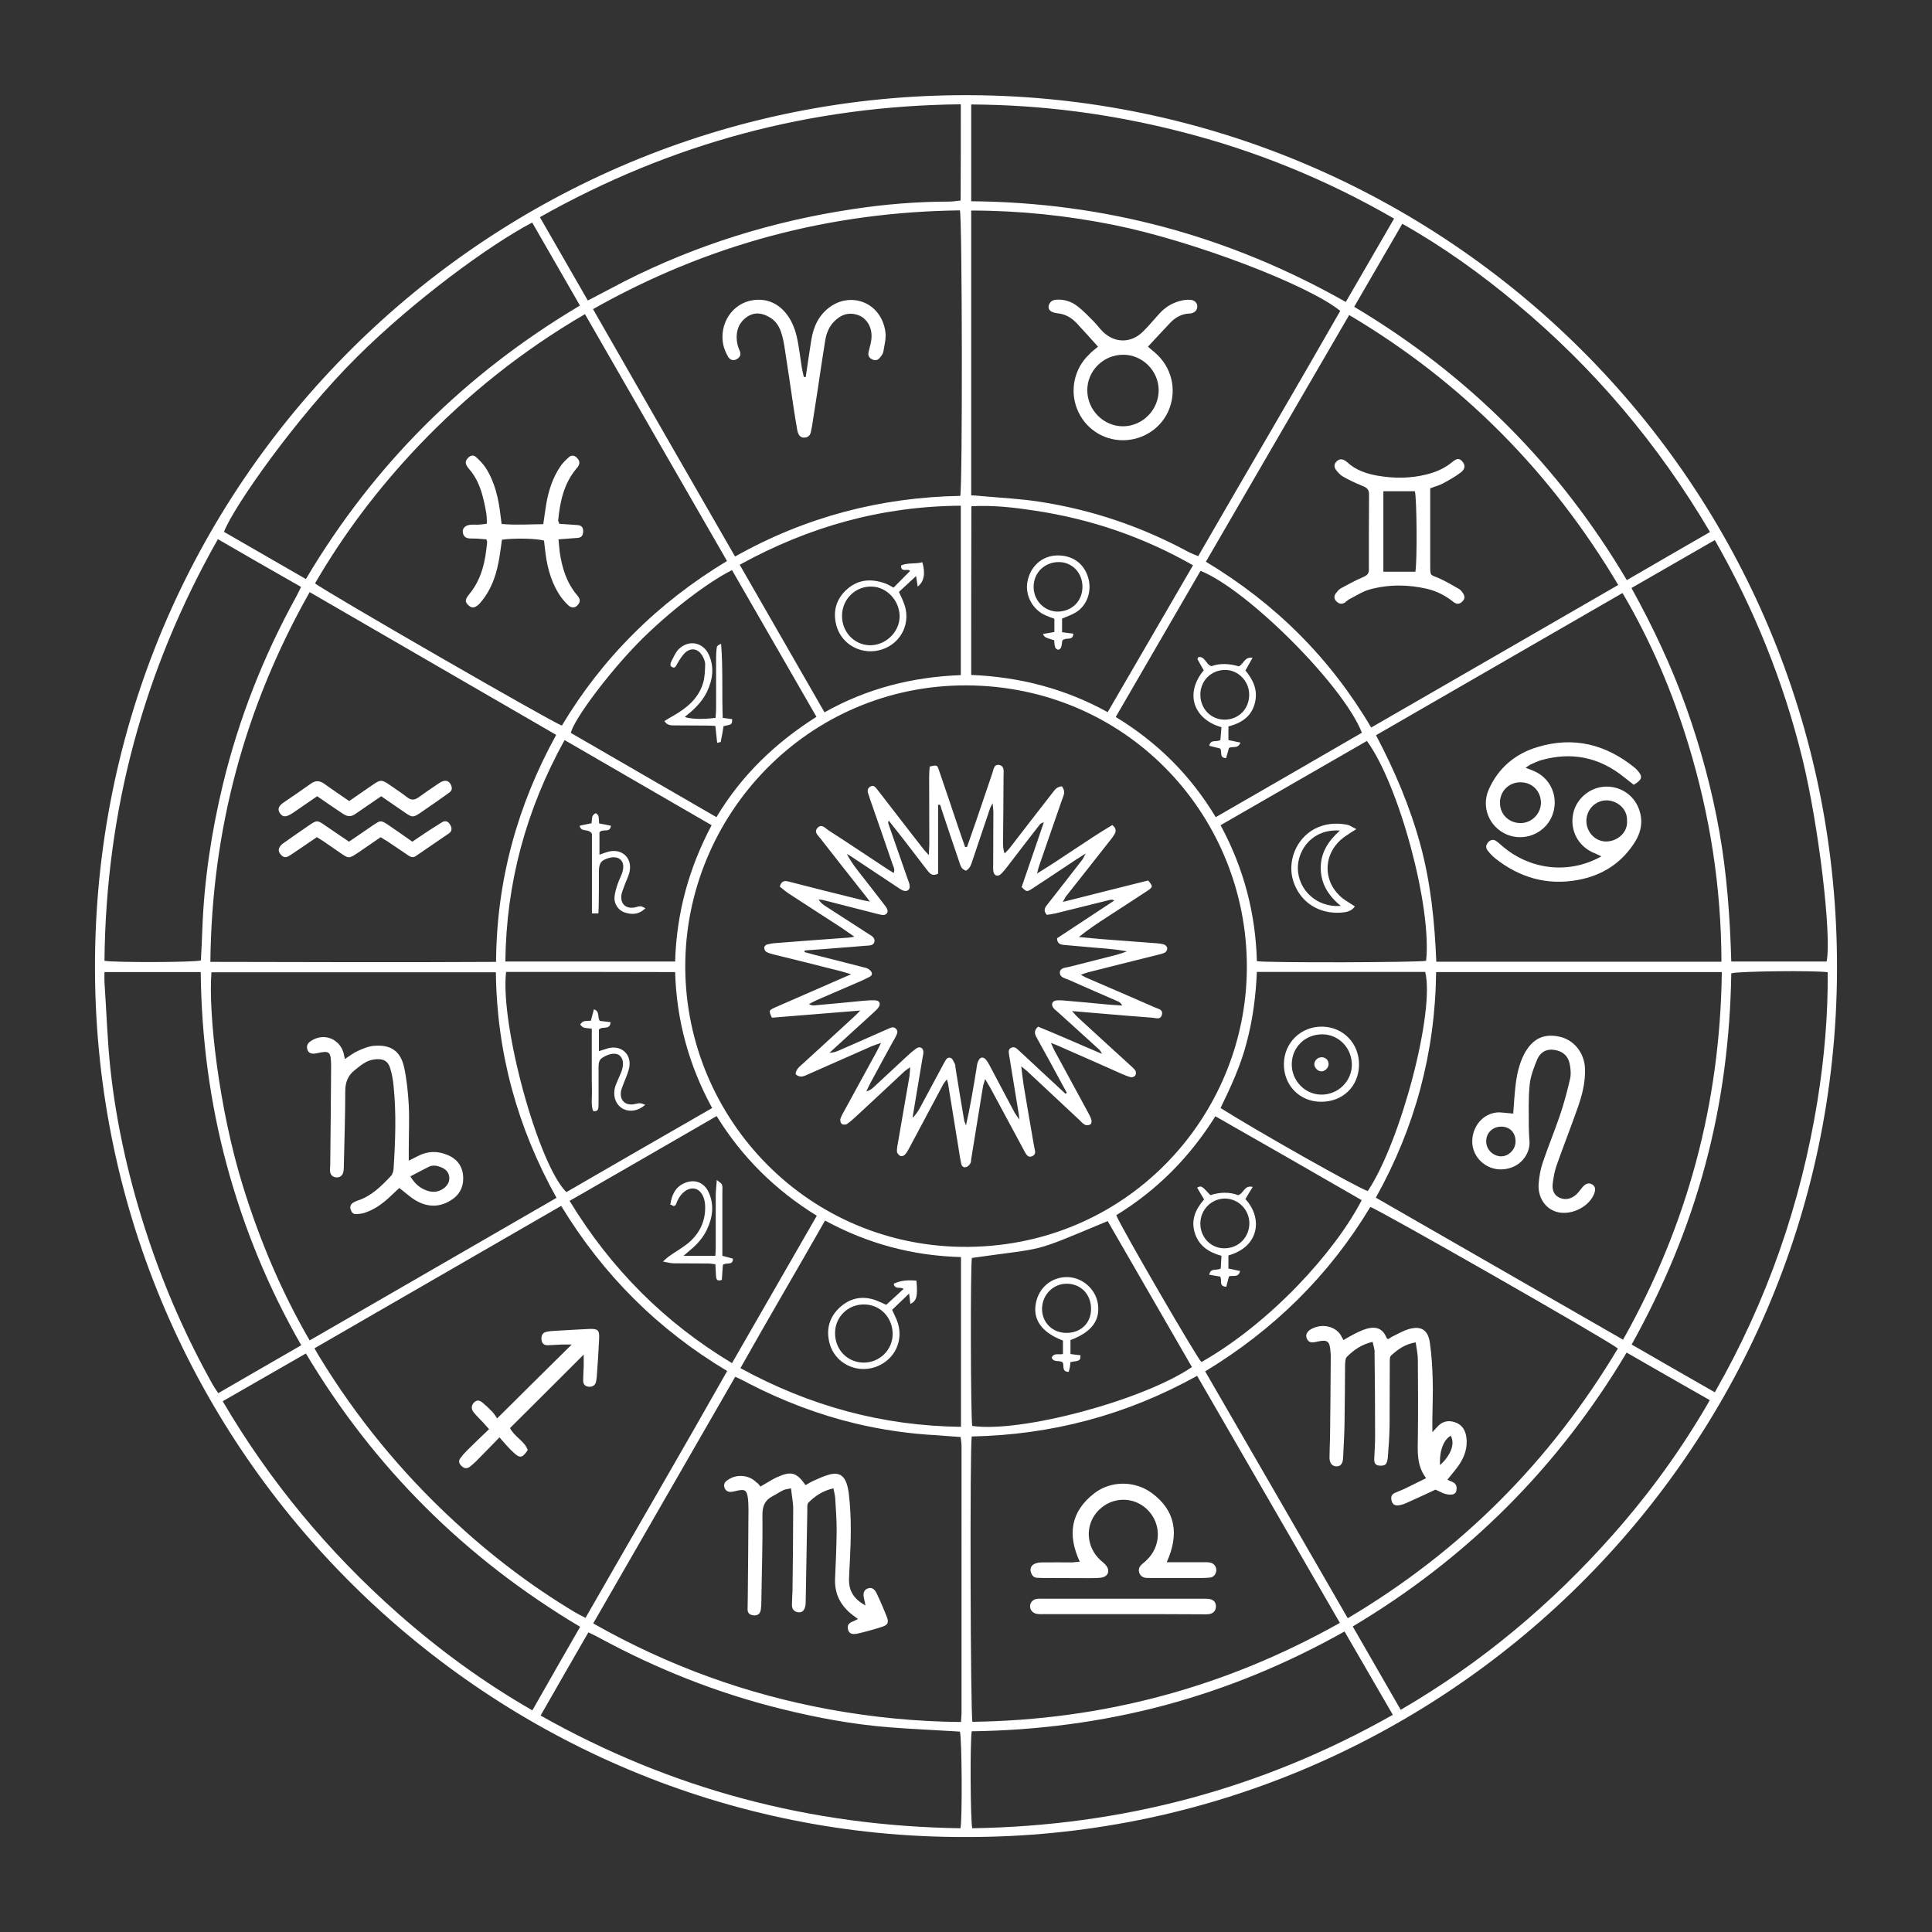 <?xml version="1.0" encoding="utf-8"?>
<!-- Generator: Adobe Illustrator 26.0.0, SVG Export Plug-In . SVG Version: 6.00 Build 0)  -->
<svg version="1.1" id="Capa_1" xmlns="http://www.w3.org/2000/svg" xmlns:xlink="http://www.w3.org/1999/xlink" x="0px" y="0px"
	 viewBox="0 0 1080 1080" style="enable-background:new 0 0 1080 1080;" xml:space="preserve">
<rect x="0" y="0" width="1080" height="1080" fill="#333333" stroke="none"/>
<style type="text/css">
	.st0{fill:#FFFFFF;}
</style>
<g>
	<g>
		<path class="st0" d="M539.8,1026.9c-264.7,0.8-485.6-214.2-486.7-484.4C51.9,269.7,273.6,52.1,541.8,53.2
			c265.5,1,486.3,216.3,485.1,489.6C1025.7,812.7,805.4,1027.6,539.8,1026.9z M697,540.7c0.2-83.2-64.6-154.9-152.5-157.5
			C455.2,380.6,385,452,383.1,536.8c-1.8,85,65.3,158.8,154.2,160.2C628.9,698.3,696.9,624.7,697,540.7z M313.7,674.1
			c-46.1,26.6-91.8,53-137.9,79.6c1.1,2,2,3.6,2.9,5c20.7,33.9,45.7,64.4,74.9,91.4c20.8,19.3,43.3,36.5,67.7,51.1
			c1.9,1.1,3.8,2.1,6,3.2c26.5-46.3,53.1-91.8,79.2-138C367.7,743.2,337.1,712.6,313.7,674.1z M410.9,311.1
			c39.5-22.2,81.4-33.1,125.9-33.9c1.3-6.4,1.1-154.7-0.2-159.6c-72.8,0.9-141,19-205.1,55.2C357.9,219,384.2,264.7,410.9,311.1z
			 M173.1,331c-36.5,64.6-54.7,133-55.5,206.7c53.5,0.1,106.3,0.3,159.7,0c0.3-45.5,11.9-87.4,33.6-126.9
			C264.8,384.1,219.2,357.7,173.1,331z M327,175.6c-35,20.4-65.9,45.1-93.4,74c-22.1,23.3-41.4,48.8-57.5,76.5
			c4.2,3.7,133.9,78.5,138,79.5c11.2-18.7,24.5-35.9,40.1-51.4c15.6-15.6,33-29,52.2-40.6C379.8,267.5,353.6,221.8,327,175.6z
			 M962.5,543.4c-53.5,0-106.3,0-159.7,0c-0.5,45-11.8,86.9-33.7,126.1c46.3,26.6,92,52.9,138.2,79.4
			C943.3,684.8,961.6,616.7,962.5,543.4z M411,769.6c-26.7,46.4-53,92.1-79.4,137.9c41.8,23.7,85.7,39.6,132.2,48.1
			c24.2,4.4,48.6,6.8,73.4,7c0.1-2,0.3-3.4,0.3-4.9c0-49.7,0-99.5,0-149.2c0-1.7-0.3-3.4-0.5-5.2c-4.8-0.3-9.2-0.7-13.5-1
			c-15.2-0.8-30.3-3-45.1-6.5c-20.9-5-40.7-12.6-59.8-22.4C416.2,772,413.7,770.9,411,769.6z M311.1,669.6
			c-21.9-39.3-33.4-81.2-33.9-126.1c-53.4,0-106.2,0-159,0c-1.8,22.7,4,75.8,17.7,119.9c9.3,29.9,21.3,58.5,37.2,85.9
			C219.3,722.6,265,696.2,311.1,669.6z M749,907.2c-26.8-46.3-53.2-92-79.8-138.1c-39.6,22-81.5,33-126,33.9
			c-1.1,6.9-0.7,156,0.4,159.5C616.4,961.5,684.6,943.4,749,907.2z M766.5,406.7c46.2-26.6,91.8-53,138.1-79.7
			c-37.5-63.1-87.2-113.4-150.4-150.9c-26.9,46.2-53.4,91.9-80.1,137.9C712.8,337.3,743.5,367.7,766.5,406.7z M542.9,276.9
			c2.2,0.1,3.9,0.2,5.6,0.4c11,1,22,1.5,32.8,3.2c29.2,4.5,56.8,13.9,82.8,27.9c1.8,1,3.7,1.6,5.7,2.5c26.5-46,53.3-91.4,79.4-137.1
			c-17.7-14.5-82.2-39.1-126.3-48c-26.3-5.3-52.9-8.1-80-8.1C542.9,171,542.9,223.6,542.9,276.9z M904.4,753.8
			c-7.1-5.5-134.4-78.1-138.4-79.1C743,713,712,743.4,673.7,766.6c26.7,46.2,53.1,91.8,79.7,138C816.8,867,866.7,816.8,904.4,753.8z
			 M962.3,537.6c-0.1-41.5-6.4-81.8-18.4-121.2c-9-29.6-21-57.9-36.9-84.9c-46.1,26.6-91.7,52.9-137.8,79.5
			c10.4,19.7,19,39.9,24.8,61.2c5.8,21.3,8,43.2,8.9,65.4C856.3,537.6,909.1,537.6,962.3,537.6z M958.6,778.3
			c29.3-51.3,48.1-105.5,57.4-163.1c3.8-23.8,5.9-47.7,5.7-71.7c-6.4-1.1-50.7-0.6-53.9,0.6c-0.6,36.3-5.1,72.1-14.6,107.3
			c-9.4,35.1-23.4,68.4-41.1,100.2C927.8,760.7,942.9,769.3,958.6,778.3z M537.1,58.3c-83.9,0.9-161.9,21.7-235.3,63.1
			c9.1,15.8,17.9,31.2,26.8,46.6c7.2-3.8,13.9-7.3,20.6-10.8c40.3-20.4,82.9-33.6,127.5-40.3c17.8-2.7,35.7-4.2,53.7-4.2
			c2.2,0,4.4-0.4,6.6-0.6C537.1,94.1,537.1,76.5,537.1,58.3z M171,323.7c38.2-64.4,89.3-114.9,153.2-152.9
			c-9-15.7-17.8-31-26.7-46.4c-24,12.6-66.2,43.6-97.9,75.1c-33.9,33.6-69.1,83.9-74.4,97.8C140.3,306,155.4,314.7,171,323.7z
			 M955.9,297.4c-28.9-49.1-64.8-91.5-108.1-127.6c-20-16.7-41-31.8-63.9-44.7c-9.2,15.8-18,31-26.9,46.4
			c64.1,38.2,114.7,89.1,152.4,152.8C925.1,315.2,940.2,306.4,955.9,297.4z M542.9,112.5c74.7,0.6,144.2,19.4,209.4,56.3
			c9.1-15.6,17.9-30.9,27-46.6c-38.1-22-78-38.2-120-48.8c-38.1-9.7-76.7-14.8-116.4-15C542.9,76.5,542.9,94.1,542.9,112.5z
			 M543.2,967.8c-1,6.6-0.7,50.6,0.3,54.2c83.5-1.3,161.8-21.9,235.1-63.4c-9.2-15.8-18-31.1-27-46.6
			c-32.2,18.1-65.6,31.9-100.7,41.3C615.6,962.7,579.6,967.3,543.2,967.8z M912,328.7c12.1,21.9,22.4,43.8,30.6,66.7
			c8.1,22.8,14.4,46,18.6,69.8c4.2,23.9,5.9,48,6.6,72.3c18.2,0,35.8,0,53.3,0c2.9-14.3-4.4-76.1-13.6-113.6
			c-10.5-42.8-26.8-83.3-48.9-122C943,310.9,927.7,319.7,912,328.7z M783,955.8c45.4-26.4,84.6-59.4,118.9-98.2
			c20.4-23.1,38.4-47.9,53.9-74.9c-15.8-9-31.1-17.7-46.5-26.6c-38.3,64.2-89.2,115-153.1,153.1C765.2,924.9,773.9,940,783,955.8z
			 M121.8,301.4c-41.7,73.6-62.6,152-63.4,235.7c5.6,1,50.2,0.9,53.9-0.2c0.3-5.7,0.6-11.6,0.8-17.4c1-27.4,5.1-54.4,11.5-81
			c8.9-36.8,22.7-71.8,41-105c0.9-1.6,1.7-3.4,2.7-5.4C152.6,319.2,137.5,310.5,121.8,301.4z M536.9,1022c1.1-5.2,0.8-50.3-0.3-54
			c-1.5-0.1-3.1-0.2-4.7-0.3c-11.5-0.7-23-1.2-34.4-2.1c-20.7-1.6-41-5.4-61.1-10.4c-35.5-8.8-69.2-22.2-101.3-39.6
			c-1.9-1.1-4-2-6.2-3.1c-9,15.6-17.8,30.9-26.7,46.5C375.2,1000.2,453.3,1020.8,536.9,1022z M324.3,909.4
			c-64-38.1-115.1-88.8-153.3-152.8c-15.8,9.1-31,17.8-46.5,26.7c26.4,45,59,84.1,97.6,118.3c23.3,20.6,48.3,38.9,75.5,54.5
			C306.6,940.3,315.3,925,324.3,909.4z M168.4,752c-18.4-32.1-32.1-65.5-41.6-100.6c-9.5-35.3-14.2-71.3-14.6-108
			c-18.3,0-35.8,0-53.8,0c0,2.1-0.1,3.8,0,5.6c1.1,16.1,1.6,32.3,3.3,48.4c3.5,32.4,10.9,64.1,21.2,95c9.4,28.3,21.4,55.5,36,81.6
			c0.9,1.6,2,3.1,3.1,4.8C137.6,769.8,152.7,761,168.4,752z M315.6,413.7c-21.6,39.1-32.6,79.9-33.1,123.8c31.9,0,63.2,0,94.9,0
			c0.8-27.1,7.7-52.3,20.4-76.2C370.2,445.3,343.1,429.6,315.6,413.7z M282.9,543.3c-3.4,29.7,18,107.7,33.7,123.1
			c27-15.6,54.1-31.3,81.5-47c-13.1-24-19.9-49.2-20.7-76C345.5,543.3,314.3,543.3,282.9,543.3z M409.2,318.7
			c-14.2,7.1-35.7,23.8-51.5,39.7c-16.6,16.7-36.7,43.3-38.6,51.3c26.9,15.6,53.9,31.2,81.4,47.1c14.1-23.6,33.2-41.7,55.9-56.1
			C440.5,373,424.9,345.9,409.2,318.7z M318.4,671.3c23.1,37.9,52.9,67.9,90.8,90.7c15.9-27.6,31.5-54.8,47.4-82.4
			c-23.1-14.2-41.8-32.7-56-55.7C373.1,639.8,346.1,655.4,318.4,671.3z M702.6,537.3c6.4,1,91.4,0.7,94.6-0.2
			c3.3-30-15.1-98.4-33.1-122.9c-27.1,15.6-54.2,31.2-81.8,47.1C695.2,485.1,701.9,510.5,702.6,537.3z M542.9,377.3
			c27.1,1.1,52.6,7.7,76.3,20.8c16.1-27.7,31.8-54.8,47.7-82.1c-27.9-15.9-57.1-25.8-88.1-30.5c-11.8-1.8-23.6-3.2-35.8-2.5
			C542.9,314.5,542.9,345.5,542.9,377.3z M666.3,764.2c-15.8-27.4-31.5-54.5-47.1-81.6c-44.4,18.5-32.7,14.4-75.9,20.6
			c-0.9,4.4-0.7,90.7,0.2,93.9C570.5,801.1,638.8,782.9,666.3,764.2z M624,679.3c2.1,5.8,45,79.7,47.6,82.1
			c38.4-21.8,74.5-61.3,89.6-90.5c-27.2-15.7-54.4-31.3-81.8-46.9C665,647,646.8,665.3,624,679.3z M679.6,456.8
			c27.8-16,54.8-31.6,81.7-47.2c-10.2-26.3-63.9-80-90.2-90.5c-15.7,27.1-31.4,54.1-47.4,81.7C647.1,415,665.6,433.5,679.6,456.8z
			 M537.2,702.7c-27.3-0.7-52.4-7.6-76-20.4c-15.8,27.8-31.8,54.9-47.3,82.5c38.8,21.2,79.4,32.3,123.3,32.8
			C537.2,765.9,537.2,734.7,537.2,702.7z M537.1,377.4c0-31.9,0-63,0-94.7c-44.3,0.3-84.9,11.7-123.6,33
			c15.9,27.7,31.6,55,47.4,82.5C484.9,384.7,510.3,378.4,537.1,377.4z M702.6,543.3c-0.6,13.7-2.3,26.7-5.7,39.4
			c-3.3,12.9-8.9,24.9-14.6,36.7c21.1,13.3,77.6,45.2,82.3,46.4c18.5-27.7,37.6-100.5,32.1-122.5
			C765.7,543.3,734.5,543.3,702.6,543.3z"/>
		<path class="st0" d="M594.1,504.2c16.5-4.2,32.1-8.1,47.7-12c2.8,3.2,2.8,3.7-0.6,5.9c-7.4,4.9-14.9,9.7-22.4,14.6
			c-5.3,3.4-10.5,6.9-15.7,11.1c4.4,0.4,8.8,0.8,13.1,1.2c10.2,0.8,20.3,1.5,30.5,2.3c1.4,0.1,2.9,0.3,4.3,0.8
			c0.7,0.3,1.5,1.3,1.5,2.1c0,0.8-0.6,1.9-1.3,2.3c-1.4,0.7-3.1,1-4.6,1.4c-12.9,3.2-25.7,6.4-38.6,9.7c-1.1,0.3-2.1,0.7-3.8,1.3
			c1.4,0.7,2.2,1.3,3.2,1.7c12.8,5.5,25.5,11,38.3,16.6c1.8,0.8,4.6,1.1,3.8,4.1c-0.8,3-3.5,1.7-5.4,1.6c-9.9-0.7-19.7-1.6-29.5-2.4
			c-4.8-0.4-9.6-0.8-15.3-1.3c1.3,1.5,2.1,2.4,3,3.3c9.8,9,19.6,18,29.4,26.9c1.1,1,2.2,1.9,3,3.1c0.4,0.6,0.4,2,0,2.6
			c-0.4,0.7-1.7,1.3-2.4,1.1c-1.7-0.4-3.4-1.1-5-1.8c-11.7-5.2-23.4-10.4-35.1-15.5c-1.3-0.6-2.6-1.1-4.7-1.9c0.8,1.8,1.3,3,1.8,4
			c6.3,11.7,12.7,23.3,19,35c0.7,1.3,1.4,2.6,1.8,4c0.2,0.8,0,2.2-0.5,2.5c-0.8,0.5-2.2,0.7-3,0.3c-1.3-0.6-2.3-1.8-3.3-2.8
			c-9.7-9.1-19.4-18.1-29.1-27.2c-0.8-0.7-1.7-1.4-3.3-2.7c0.5,4.1,0.8,7.2,1.3,10.4c1.9,11.5,3.9,23,5.9,34.5
			c0.1,0.6,0.3,1.3,0.4,1.9c0.4,1.6,0,2.9-1.7,3.5c-1.8,0.7-2.7-0.5-3.5-1.7c-0.5-0.8-0.9-1.7-1.4-2.6
			c-6.1-11.3-12.1-22.5-18.2-33.8c-0.8-1.4-1.6-2.8-3-5.1c-0.5,1.9-1,3-1.2,4.1c-2.2,13.6-4.4,27.2-6.6,40.7c-0.1,0.8,0,1.7-0.5,2.4
			c-0.5,0.8-1.4,1.8-2.3,2c-1.5,0.5-2.5-0.5-2.8-2c-0.6-2.7-1-5.4-1.4-8.1c-2-12.1-3.9-24.3-5.9-36.4c-0.1-0.6-0.3-1.2-0.7-2.5
			c-0.9,1.2-1.5,1.8-1.9,2.5c-6.4,12-12.8,24-19.2,36c-0.7,1.3-1.4,2.6-2.4,3.6c-0.5,0.6-1.9,1-2.5,0.7c-0.8-0.4-1.8-1.5-1.9-2.4
			c-0.1-1.9,0.4-3.9,0.7-5.8c2.1-12.1,4.2-24.2,6.3-36.4c0.2-1.4,0.2-2.9,0.4-5c-1.4,1-2.3,1.5-3.1,2.2
			c-8.8,8.2-17.5,16.4-26.3,24.5c-1.9,1.8-3.8,3.5-5.9,5c-0.7,0.5-2.3,0.5-2.9,0c-0.7-0.5-1.1-2.1-0.8-2.9c0.7-2,1.8-3.8,2.8-5.6
			c5.8-10.7,11.7-21.3,17.5-32c0.7-1.3,1.3-2.6,2.4-4.8c-2.2,0.8-3.7,1.2-5.1,1.8c-11.7,5.2-23.4,10.3-35.1,15.5
			c-1.3,0.6-2.7,1.3-4.1,1.5c-1.1,0.1-2.5-0.4-3.3-1.2c-0.4-0.3,0.2-2.1,0.8-2.9c0.8-1.2,2-2.1,3.1-3.1c9.7-8.9,19.4-17.7,29-26.6
			c0.8-0.7,1.5-1.5,3.1-3.1c-17.2,1.4-33.4,2.7-49.4,4c-1.8-4-1.8-4.1,1.7-5.7c10.5-4.6,21-9.2,31.6-13.8c3.4-1.5,6.7-2.9,11-4.8
			c-3.2-0.9-5.5-1.7-7.8-2.2c-11.8-3-23.5-5.9-35.3-8.8c-1.6-0.4-3.2-0.8-4.5-1.6c-0.6-0.4-1-1.6-1-2.4c0-0.5,0.9-1.4,1.5-1.6
			c1.5-0.4,3.2-0.7,4.8-0.8c13.7-1.1,27.4-2.1,41.2-3.1c0.6,0,1.2-0.2,2.9-0.5c-3-2.1-5.2-3.6-7.4-5.1c-9.8-6.4-19.6-12.7-29.3-19
			c-1.8-1.2-3.5-2.7-5-3.9c1-3.2,2.5-3.4,5-2.8c13.5,3.5,27,6.9,40.5,10.2c1.2,0.3,2.4,0.5,4.9,1c-2.5-3.2-4.2-5.5-6-7.7
			c-7.2-9.2-14.5-18.3-21.6-27.5c-1.3-1.7-3.8-3.6-1.8-5.9c2.3-2.7,4.5,0.1,6.3,1.3c11.2,7.2,22.2,14.6,33.3,21.9
			c0.9,0.6,1.9,1.2,3.1,1.9c0.9-2.3-0.4-3.9-0.9-5.6c-4.1-12-8.2-23.9-12.4-35.8c-0.3-0.9-0.5-1.9-0.9-2.8c-0.7-1.8-0.4-3.3,1.3-4.2
			c1.7-0.9,2.7,0.5,3.6,1.6c3.9,5,7.7,10,11.6,15c4.9,6.3,9.7,12.6,14.6,18.8c0.6,0.7,1.3,1.4,2.7,3c0.1-2.7,0.3-4.4,0.3-6
			c0-12.6-0.1-25.3-0.1-37.9c0-1.9,0.2-3.8,0.3-5.6c4-0.9,4.2-1,5.2,2.1c3.8,11,7.5,22.1,11.2,33.1c1.1,3.3,2.3,6.5,3.4,9.8
			c0.4,0,0.7,0,1.1-0.1c1.7-5,3.5-9.9,5.2-14.9c3-8.7,5.9-17.5,8.9-26.2c0.7-1.9,0.8-5.2,3.8-4.7c3.2,0.6,2.5,3.8,2.5,6.1
			c0,12.3-0.2,24.6-0.3,36.9c0,2.1,0,4.1,0.9,6.5c0.8-0.9,1.7-1.7,2.5-2.6c8.1-10.5,16.2-21,24.4-31.5c0.7-0.9,1.4-1.9,2.3-2.5
			c0.8-0.5,2.5-1.2,2.9-0.8c0.7,0.8,1.2,2.2,1.2,3.3c-0.1,1.6-0.9,3.1-1.4,4.6c-4.1,11.9-8.3,23.8-12.4,35.8
			c-0.5,1.3-0.8,2.7-1.4,4.9c14.8-9,28.1-18.8,42.1-27.1c2.5,2,2.1,3.8,1,5.5c-0.9,1.5-2.1,2.9-3.2,4.3
			c-7.9,10.1-15.8,20.1-23.8,30.2C595.3,502,595,502.7,594.1,504.2z M525.4,449.8c-0.3,0-0.6,0.1-1,0.1c0,13,0,25.9,0,38.5
			c-3.2,1.6-4.5,0-5.9-1.7c-4.6-6-9.3-12.1-13.9-18.1c-2.6-3.3-5.2-6.6-7.8-9.9c-0.4,0.8-0.3,1.4-0.1,2c3.6,10.2,7.1,20.5,10.7,30.7
			c0.4,1.2,1,2.4,1.1,3.7c0.3,2.3-1.5,3.6-3.7,2.7c-1-0.4-2-1.1-2.9-1.7c-8.6-5.7-17.3-11.5-25.9-17.2c-0.8-0.6-1.8-1-2.6-1.5
			c1.8,3.5,4,6.5,6.3,9.5c4.8,6.1,9.6,12.3,14.3,18.4c0.7,0.9,1.4,1.8,1.9,2.8c0.8,1.7-0.2,3.3-2.1,3.4c-0.9,0-1.9-0.3-2.9-0.5
			c-10-2.6-20-5.1-30.1-7.7c-1-0.3-2.1-0.4-3.2-0.5c1,1.7,2.4,2.8,3.8,3.7c7.9,5.1,15.8,10.2,23.7,15.3c1.7,1.1,4.2,2.2,3.7,4.6
			c-0.5,2.5-3.4,2.1-5.3,2.3c-5,0.5-10,0.8-15,1.2c-6.2,0.5-12.4,1-18.6,1.4c-0.1,0.3-0.1,0.6-0.2,0.9c1.9,0.5,3.9,1.1,5.8,1.6
			c9.6,2.4,19.1,4.8,28.7,7.3c1.2,0.3,2.7,1.5,3.1,2.6c0.6,1.8-1.2,2.3-2.5,3c-1,0.5-2,1-3.1,1.5c-8.3,3.6-16.6,7.2-25,10.8
			c-1.5,0.7-3,1.5-4.5,2.3c1.3,0.7,2.2,0.8,3.2,0.7c9.2-0.8,18.4-1.7,27.6-2.6c2.1-0.2,4.2-0.3,6.3-0.2c2.3,0.1,3.1,1.7,2,3.6
			c-0.6,1-1.4,1.8-2.2,2.5c-3.1,2.9-6.2,5.7-9.3,8.5c-5.4,4.9-10.7,9.8-16.1,14.7c1.9,0,3.5-0.5,5.1-1.2c9.2-4,18.4-8.1,27.5-12.1
			c1.4-0.6,3-1.6,4.5-0.2c1.7,1.7,0.4,3.3-0.3,4.9c-0.3,0.7-0.8,1.4-1.2,2.1c-4.4,8-8.7,15.9-13,23.9c-0.7,1.4-1.4,2.8-2,4.2
			c1.6-0.4,2.8-1.2,3.8-2.1c6.1-5.6,12.1-11.3,18.2-16.9c1.9-1.8,3.8-3.5,5.9-5c2-1.4,3.9-0.4,4,2c0,1.1-0.3,2.2-0.5,3.3
			c-1.9,11.2-3.7,22.3-5.6,33.5c1.7-1.6,2.9-3.4,4-5.3c4.6-8.5,9.2-17.1,13.8-25.7c0.8-1.4,1.7-3.3,3.6-2.5c1.1,0.4,1.6,2.2,2.3,3.4
			c0.3,0.5,0.2,1.3,0.3,1.9c1.6,9.9,3.2,19.8,4.9,29.7c0.2,0.9,0.7,1.8,1,2.7c2.4-10.5,4.1-20.9,5.8-31.3c0.2-1.4,0.3-2.9,0.9-4.3
			c1.1-2.9,3.1-3.1,4.9-0.6c0.9,1.3,1.7,2.8,2.4,4.2c4.4,8.3,8.8,16.6,13.2,24.9c0.6,1,1.3,1.9,2.7,3.9c-0.2-1.8-0.3-2.5-0.4-3.1
			c-1.8-11-3.6-22-5.4-33.1c-0.2-1.4-0.6-3,1-3.9c1.8-1,3.1,0.1,4.3,1.3c3.7,3.4,7.4,6.8,11,10.2c5.1,4.7,10.1,9.4,15.2,14.1
			c0.3-0.2,0.5-0.4,0.8-0.5c-0.9-1.6-1.8-3.3-2.7-4.9c-4.7-8.7-9.4-17.4-14.2-26c-1.1-2-1.7-3.8,0.8-6.1
			c11.8,4.8,23.6,10.1,35.7,15.2c-0.5-1.2-1.1-2-1.9-2.7c-7.5-6.9-15.1-13.7-22.7-20.6c-0.8-0.8-1.8-1.4-2.5-2.3
			c-1.6-2.2-0.7-4.1,2-4.3c1.3-0.1,2.6,0,3.9,0.1c8.4,0.7,16.8,1.5,25.1,2.3c2.5,0.2,5,0.3,7.4,0.5c-0.6-1.3-1.3-1.8-2.1-2.2
			c-9.2-4-18.4-8-27.6-12.1c-2.1-0.9-5.4-1.4-5.1-4.4c0.3-2.6,3.4-2.4,5.5-3c8.8-2.3,17.6-4.4,26.3-6.7c1.9-0.5,3.8-1.2,5.7-1.9
			c-6.3-1.2-12.4-1.6-18.5-2.1c-5.6-0.5-11.3-1-16.9-1.5c-1.8-0.2-3.6-0.6-3.7-3.7c10.5-6.9,21.2-14,32-21.1c-1-0.6-1.6-0.5-2.3-0.4
			c-10.2,2.5-20.4,5.1-30.6,7.6c-1.7,0.4-3.4,0.6-4.8,0.8c-2.5-2.8-0.6-4.6,0.7-6.3c6.4-8.2,12.8-16.3,19.1-24.5
			c0.6-0.8,0.9-1.7,1.9-3.5c-2.5,1.6-4,2.6-5.5,3.5c-8.1,5.4-16.2,10.8-24.3,16.1c-3.1,2-3.2,1.9-6-0.8c4.1-12,8.3-24.1,12.4-36.2
			c-1.3,0.3-1.9,0.8-2.4,1.4c-6,7.7-11.9,15.4-17.8,23.1c-1.2,1.5-2.4,3.1-3.8,4.4c-1.8,1.7-3.8,0.9-4.2-1.5
			c-0.2-1.3-0.1-2.6-0.1-3.9c0-9.7,0.1-19.4,0.1-29.2c0-1.3-0.2-2.6-0.4-5c-0.8,1.6-1.2,2.1-1.4,2.7c-3.3,9.8-6.6,19.6-9.9,29.4
			c-0.7,2.1-1.3,4.4-3.6,5.6c-2.9-0.8-3.2-3.4-4-5.6c-3.4-9.8-6.6-19.6-9.9-29.4C526.1,451.1,525.7,450.4,525.4,449.8z"/>
		<path class="st0" d="M279.2,803.5c-5,5.1-9,9.3-13.1,13.4c-1.1,1.1-2.4,2.2-3.7,3.2c-1.6,1.1-3.1,0.7-4.4-0.6
			c-1.3-1.2-1.9-2.7-0.7-4.3c1-1.4,2.2-2.8,3.5-4.1c4-4,8.1-7.9,12.6-12.2c-1.4-1.5-2.4-2.7-3.4-3.8c-1.8-1.9-3.7-3.7-5.3-5.7
			c-1.5-1.9-1.2-4.1,0.5-5.6c1.8-1.6,3.4-0.7,4.8,0.5c1.9,1.6,3.6,3.2,5.3,5c1.1,1.2,1.9,2.6,2.6,3.6c14.3-14.2,27.8-27.6,41.7-41.3
			c-1.9,0-3.7,0-5.5,0c-2.6,0.1-5.2,0.3-7.8,0.4c-2.1,0.1-3.4-1-3.6-3.1c-0.2-2.1,0.4-3.9,2.8-4.4c0.8-0.2,1.6-0.3,2.4-0.4
			c7.1-0.4,14.2-0.9,21.3-1.2c5.1-0.2,6,0.6,5.7,5.8c-0.3,7-0.8,13.9-1.3,20.8c-0.1,1-0.2,1.9-0.4,2.9c-0.5,2-1.9,2.9-3.9,2.8
			c-2.2-0.1-3.3-1.4-3.3-3.4c0-2.7,0.2-5.5,0.3-8.2c0-1.7,0-3.5,0-6.4c-14.2,14.2-27.6,27.6-41.2,41.1c2.5,5,8.2,7.2,9.9,12.3
			c-2.9,4.4-4.3,4.8-7.9,1.4C284.3,809.5,282.1,806.7,279.2,803.5z"/>
		<path class="st0" d="M450.4,210.8c1-6.9,2-13.7,3.1-20.6c1.2-7.6,4.2-14.2,10.7-18.8c11.9-8.3,28.2-2.3,30.7,13.8
			c0.6,3.7-0.5,7.6-1.1,11.4c-0.2,1.2-1.1,2.3-1.9,3.3c-1.3,1.7-3,1.8-4.7,0.8c-1.6-0.9-2.1-2.3-1.6-4.2c0.7-2.8,1.6-5.7,1.6-8.5
			c0.1-5.6-3-10.3-7.6-11.9c-5.4-1.8-9.8-0.1-13.6,3.9c-2.9,3.1-4.2,6.9-4.8,10.9c-1.4,8.9-2.8,17.9-4.1,26.9
			c-1.1,6.9-2.1,13.8-3.2,20.6c-0.1,0.8-0.4,1.6-0.5,2.4c-0.3,2.2-1.3,3.7-3.6,3.8c-2.1,0.2-3.5-1.1-4.1-4
			c-0.8-4.3-1.4-8.6-2.1-12.9c-1.7-11.5-3.4-23.1-5.2-34.6c-0.4-2.5-1-5.1-1.8-7.5c-1.1-3.3-3-6.2-6-8c-4.1-2.6-8.6-3.4-12.8-0.6
			c-4.7,3.1-6.5,7.9-5.9,13.5c0.2,1.9,0.8,3.8,1.6,5.6c1,2.3,0,3.8-1.9,4.8c-1.9,1-3.7,0.1-4.6-1.5c-1.2-2.1-2.2-4.4-2.7-6.7
			c-2.4-11.8,5.1-23.2,16.6-24.9c8.3-1.2,15,2.2,19.7,9c2.2,3.2,3.8,7.2,4.7,11c1.4,6,2,12.1,3,18.2c0.3,1.6,0.7,3.1,1,4.6
			C449.7,210.8,450,210.8,450.4,210.8z"/>
		<path class="st0" d="M212.8,468c-4.5,3.1-8.7,6-13,8.9c-4.7,3.1-4.9,3.1-9.4,0c-3.4-2.3-6.7-4.6-10-6.9c-1-0.7-2.2-1.3-3.3-2
			c-5,3.4-9.8,6.7-14.6,9.9c-1.7,1.1-3.3,2.1-5.2,0.2c-1.8-1.8-2-3.6-0.3-5.5c0.6-0.7,1.4-1.3,2.2-1.8c4.5-3.2,9-6.3,13.5-9.4
			c4.4-3,4.7-3,9,0c4.4,3,8.8,6,13.4,9.1c4.5-3.1,8.9-6.1,13.3-9.1c4.4-3,4.5-3,9,0c4.3,2.9,8.5,5.9,13.1,9.1c3-2,6-4.1,9.1-6.1
			c2.4-1.6,4.9-3.1,7.4-4.7c1.9-1.2,3.4-0.6,4.5,1.1c1.1,1.8,1.5,3.7-0.6,5.1c-6.1,4.2-12.3,8.4-18.4,12.6c-1.7,1.2-3.1,0.5-4.4-0.4
			c-3.9-2.6-7.8-5.3-11.7-7.9C215.3,469.6,214.1,468.8,212.8,468z"/>
		<path class="st0" d="M177.3,445.1c-4.1,2.8-7.8,5.4-11.5,7.9c-1.3,0.9-2.7,1.9-4.1,2.6c-2.5,1.3-4.1,0.8-5.4-1.3
			c-1.3-2.2-0.2-3.7,1.3-5c0.2-0.2,0.5-0.4,0.8-0.6c5.1-3.5,10.2-6.9,15.2-10.5c2.8-2.1,5.2-1.9,7.9,0.1c4.4,3.2,9,6.2,13.7,9.5
			c4.4-3,8.6-6,12.9-8.9c4.6-3.2,5.3-3.2,9.9,0c3.2,2.2,6.4,4.3,9.5,6.7c2.3,1.8,4.1,1.8,6.5,0.1c3.4-2.5,6.9-4.8,10.4-7.2
			c0.9-0.6,1.9-1.3,2.9-1.7c1.9-0.7,3.6-0.3,4.6,1.6c0.9,1.7,1.1,3.4-0.8,4.7c-2,1.4-3.9,2.8-5.9,4.2c-3.5,2.4-6.9,4.8-10.4,7.2
			c-3.7,2.5-4.4,2.5-8.2-0.1c-4.4-3-8.8-6.1-13.5-9.3c-2.7,1.8-5.3,3.6-7.9,5.4c-2.1,1.5-4.3,2.9-6.4,4.4c-2.4,1.8-4.6,1.7-7.1,0
			C186.9,451.7,182.2,448.5,177.3,445.1z"/>
		<path class="st0" d="M312.6,292.8c3.3,0.2,6.6,0.5,10,0.7c2.4,0.1,3.5,1.3,3.4,3.7c-0.1,2.1-0.9,3.3-3.1,3.5
			c-3.4,0.2-6.7,0.5-10.7,0.8c0.3,2.6,0.4,4.9,0.7,7.2c1.3,8.8,3.8,17,9.7,24c1.1,1.3,2.2,2.9,0.9,4.8c-1.5,2.3-3.7,2.8-5.8,0.9
			c-2.2-2.1-4.2-4.5-5.7-7.1c-4.6-7.6-6.5-16.2-7.4-24.9c-0.2-1.4-0.3-2.9-0.5-4.2c-3.8-1.2-16.8-1.5-23.5-0.5
			c-0.5,3.4-0.9,6.9-1.5,10.3c-1.3,7.6-3.4,14.8-7.8,21.3c-1,1.5-2.1,2.9-3.3,4.2c-2.5,2.5-4.3,2.7-6.3,0.7c-1.8-1.8-1.8-3,0.5-5.9
			c7.1-8.5,9.2-18.7,10.1-29.3c0-0.3-0.1-0.6-0.4-1.5c-1.5-0.1-3.2-0.3-4.9-0.4c-1.5-0.1-2.9,0-4.4-0.1c-2.2-0.1-3.7-1.2-3.9-3.6
			c-0.2-2.1,1.4-3.7,3.9-4c1.6-0.2,3.2-0.1,4.9-0.1c1.4-0.1,2.8-0.3,4.6-0.5c0.3-4.4-0.7-8.5-1.6-12.6c-1.5-6.7-3.8-13.1-8.5-18.3
			c-0.4-0.5-0.8-1-1.1-1.6c-1-1.7-0.5-3.1,0.8-4.4c1.3-1.4,3-1.7,4.3-0.5c2,1.8,4,3.8,5.5,6.1c5.2,8.1,7.2,17.3,8.3,26.7
			c0.2,1.4,0.4,2.8,0.6,4.7c7.8,0.7,15.5,0.2,23.3,0.1c0.6-4.2,1.1-7.8,1.7-11.5c1.3-7.4,3.6-14.5,7.8-20.7c1.3-2,3.1-3.7,4.9-5.3
			c1.4-1.2,3-1,4.4,0.4c1.5,1.5,1.8,3,0.7,4.8c-0.3,0.5-0.8,1-1.2,1.5c-6.9,8.4-9,18.5-10,28.9C312.2,291.4,312.4,291.9,312.6,292.8
			z"/>
		<path class="st0" d="M845.9,622.5c0.4-5.4,0.7-10.5,1.3-15.7c0.7-6.1,2-12.1,4.9-17.7c4.5-8.4,10.8-11.5,19.6-9.6
			c8,1.7,13.9,8.9,14.3,17.5c0.4,8.1-1.7,15.7-4.4,23.2c-3.7,10.5-7.8,20.9-11.5,31.4c-1.1,3.2-1.7,6.6-2.1,9.9
			c-0.4,3.2,0.3,6.3,3.5,7.9c3,1.5,6.1,1,8.7-0.9c1.7-1.2,2.9-3,4.2-4.6c1.8-2.3,3.9-3,5.8-1.7c1.7,1.1,1.9,3,0.7,5.7
			c-3.3,7.3-13.3,11.8-20.9,9.5c-6.3-1.9-10.4-8.1-9.9-15.6c0.3-4,1-8.1,2.3-11.9c3-8.9,6.6-17.6,9.6-26.4
			c2.3-6.7,4.1-13.6,5.7-20.5c0.6-2.7,0.3-5.8-0.3-8.6c-1-4.4-4-6.8-8.5-7.5c-4.5-0.7-7.8,1.3-9.5,5.1c-1.9,4.6-3.8,9.4-4.3,14.3
			c-0.8,7.7-0.5,15.5-0.5,23.2c0,2.9,0.2,5.8,0.4,8.7c0.4,6.6-5,15.1-15.5,15.5c-8.7,0.3-16.2-6.5-16.5-15.1
			c-0.2-8.8,5.9-16.4,14.7-16.8C840.3,621.9,842.9,622.3,845.9,622.5z M847.2,638.3c0.1-5-3-8.4-7.8-8.5c-4.8-0.1-8.5,3.3-8.6,7.9
			c-0.2,4.5,3.4,8.4,8,8.7C843.1,646.6,847.1,642.8,847.2,638.3z"/>
		<path class="st0" d="M425.1,831c1.6-0.9,2.8-1.7,4.1-2.4c1.7-1,3.3-2,5.1-2.8c7.9-3.6,11-2.8,16,4.4c1.5-0.8,3-1.8,4.6-2.5
			c2.9-1.3,5.9-2.7,9-3.5c4.9-1.2,7.8,0.5,9.4,5.2c0.7,2.1,1.1,4.4,1.3,6.6c1.4,12.1,1.1,24.3,0.5,36.4c-0.2,3.6-0.4,7.1-0.5,10.7
			c0,6.4,2.7,10.7,9.2,14.4c-0.3-1.6-0.5-2.7-0.8-3.8c-0.7-3-0.1-4.9,2-5.7c2-0.8,3.7-0.1,5,2.6c2.1,4.4,4,8.8,5.8,13.4
			c1.1,2.9,0.5,4.3-2.4,5.3c-4.6,1.5-9.3,2.8-14,3.9c-3.4,0.7-4.9-0.2-5.4-2.5c-0.6-2.7,1.2-3.8,3.3-4.5c0.7-0.3,1.3-0.7,2.3-1.2
			c-1.2-0.9-2.1-1.5-3-2.2c-6.6-5.1-10.1-11.6-9.8-20.1c0.4-8.9,0.8-17.8,0.9-26.7c0-6.1-0.4-12.3-0.8-18.4c-0.1-1.7-0.6-3.4-1-5.6
			c-5.9,1.3-10.2,4.2-14,8c-0.8,0.8-0.6,2.7-0.6,4.2c-0.3,16.8-0.6,33.7-0.9,50.5c0,1,0,2-0.2,2.9c-0.4,2.5-1.7,3.8-3.6,3.7
			c-2.3-0.1-3.9-1.5-3.9-4c0-2.6,0.2-5.2,0.3-7.8c0.2-15.4,0.4-30.8,0.4-46.1c0-3.6-0.8-7.3-1.2-11.4c-1.9,0.4-3.2,0.5-4.3,1
			c-2,1-3.9,2.3-5.9,3.3c-4.5,2.3-5.9,5.8-5.8,11c0.2,16-0.4,32.1-0.6,48.1c0,1.5-0.1,2.9-0.3,4.4c-0.3,2.3-1.8,3.4-4,3.2
			c-1.9-0.2-3.4-1-3.4-3.3c0-1.9,0.1-3.9,0.1-5.8c0.2-16.8,0.3-33.7,0.4-50.5c0-1.9-0.1-3.9-0.3-5.8c-0.6-4.5-1.6-5.3-6-4.3
			c-0.9,0.2-1.9,0.5-2.8,0.6c-2,0.3-3.6-0.3-4.3-2.3c-0.7-2.1,0.4-3.4,2-4.4c4.9-3.4,11.9-2.7,16,1.6
			C423.6,829,424.2,829.8,425.1,831z"/>
		<path class="st0" d="M192.8,592c2.7-1.8,4.9-3.5,7.4-4.6c2.9-1.3,6-2.6,9.1-2.8c9.2-0.7,14.6,3,16.6,12c1.5,6.9,2.2,14.1,2.6,21.1
			c0.4,8.2,0,16.5,0,24.8c0,1.9,0,3.8,0,6.3c2.1-1,3.6-1.8,5.2-2.6c5.4-2.8,10.8-2.9,16.4-0.6c4.9,2,8,5.6,8.7,10.8
			c0.7,5.7-1.1,10.7-5.9,14c-6.6,4.6-13.7,4.7-20.6,0.6c-3.2-1.9-5.9-4.5-9.1-6.9c-2,1.9-4.1,3.8-6.2,5.8c-4,3.6-8.4,6.6-13.6,8.2
			c-1.4,0.4-2.8,0.5-4.3,0.6c-1.8,0.1-2.6-1.1-3.1-2.6c-0.5-1.6,0-2.9,1.4-3.8c0.8-0.5,1.7-0.9,2.6-1.2c7.7-2.5,13.2-8.1,18.5-13.7
			c0.9-0.9,1.4-2.6,1.5-3.9c1-15.5,1.6-31.1,0-46.6c-0.3-3.2-0.9-6.4-1.8-9.5c-1.2-4-3.4-5.5-7.6-5.3c-2,0.1-4.2,0.6-6,1.6
			c-2.3,1.2-4.3,2.9-6.3,4.5c-3.8,3-5.3,6.8-5.3,11.8c0,13.9-0.5,27.8-0.8,41.8c0,1,0,1.9-0.2,2.9c-0.3,2.3-1.8,3.5-3.8,3.5
			c-2.2-0.1-3.6-1.4-3.7-3.6c-0.1-1.1,0.1-2.3,0.1-3.4c0.2-18.5,0.4-36.9,0.5-55.4c0-0.2,0-0.3,0-0.5c-0.2-7.6-0.8-8.1-8.2-6.5
			c-2.8,0.6-4.5-0.1-5.1-2.2c-0.7-2.3,0.5-3.7,2.2-4.8c7.2-4.7,16.2-1,18.2,7.4C192.3,589.9,192.5,590.7,192.8,592z M229.4,657.6
			c2.6,4.4,5.6,6.7,9.4,8c3.2,1.1,6.4,0.8,9.2-1.3c2.2-1.6,3.5-3.8,3.1-6.6c-0.4-2.7-2.1-4.2-4.5-5.2c-2.3-0.9-4.7-1.4-7-0.2
			C236.2,654,233,655.7,229.4,657.6z"/>
		<path class="st0" d="M603.6,873c-7-15.1-5.1-28.1,8.2-38.3c9.1-7,22.4-7.1,31.9-0.2c13.7,10,15.5,23.3,8.5,38.8c7,0,13.5,0,19.9,0
			c1.5,0,2.9-0.1,4.4,0.2c2.2,0.4,3.7,2.6,3.4,4.6c-0.3,2.1-1.5,3.6-3.7,3.8c-1.3,0.1-2.6,0.2-3.9,0.2c-9.9,0-19.8,0-29.6,0
			c-1,0-2,0-2.9-0.2c-3.1-0.8-4.2-4.5-2.1-6.8c1-1.1,2.2-1.9,3.2-2.9c8.2-7.7,8.5-20.3,0.6-28.2c-7.6-7.6-19.8-7.5-27.4,0.3
			c-7.7,7.8-7.2,20.2,1,27.8c1.1,1,2.3,1.8,3.2,3c2.4,3,1.1,6.2-2.6,6.8c-2.1,0.3-4.2,0.3-6.3,0.3c-8.9,0-17.8-0.1-26.7-0.1
			c-1,0-1.9-0.1-2.9-0.1c-2.2-0.1-3.1-1.6-3.6-3.4c-0.5-2,0.4-3.6,2.1-4.4c1.3-0.6,2.8-0.8,4.2-0.8c5.7-0.1,11.3,0,17,0
			C600.6,873.3,601.9,873.1,603.6,873z"/>
		<path class="st0" d="M627.9,902.3c-14.6,0-29.1,0-43.7,0c-1.5,0-2.9,0.1-4.4-0.1c-2.3-0.3-3.9-2-4-4.1c-0.1-2.1,1.5-4,3.7-4.3
			c1.1-0.2,2.3-0.1,3.4-0.1c29.9,0,59.9,0,89.8,0c1,0,1.9,0,2.9,0.1c2.6,0.3,4,1.6,4.1,3.9c0.1,2.5-1.3,4.3-3.9,4.6
			c-1.3,0.2-2.6,0.1-3.9,0.1C657.3,902.3,642.6,902.3,627.9,902.3C627.9,902.3,627.9,902.3,627.9,902.3z"/>
		<path class="st0" d="M799.5,273c0,2.5,0,4.6,0,6.7c0,12.3,0,24.6,0,36.9c0,5.7,0.3,4.6,4.6,6.5c3.8,1.7,7.5,3.8,11.1,5.9
			c1,0.5,1.8,1.4,2.4,2.3c1.1,1.5,1.6,3.2,0,4.8c-1.6,1.7-3.3,1.9-5.1,0.4c-4.4-3.5-9.2-6-14.6-7.3c-10.7-2.5-21.5-2.6-32.2,0.3
			c-4,1.1-7.6,3.5-11.3,5.4c-1,0.5-1.8,1.4-2.7,2c-1.8,1.1-3.4,0.6-4.8-0.9c-1.3-1.4-1.2-3-0.1-4.4c0.8-1,1.6-2.1,2.7-2.7
			c4.1-2.2,8.2-4.5,12.5-6.3c2-0.9,3.2-1.7,3.2-4.1c0-14.1,0-28.2,0.1-42.3c0-2.6-1.3-3.6-3.5-4.5c-3.7-1.5-7.4-3.2-10.9-5.2
			c-1.5-0.8-2.8-2.2-3.9-3.6c-1.2-1.5-1.5-3.2,0-4.8c1.6-1.7,3.4-1.7,5.2-0.4c0.3,0.2,0.6,0.4,0.8,0.6c4.8,4.5,10.8,6.5,17,7.6
			c9.2,1.6,18.4,1.6,27.5-0.7c5.2-1.3,10.1-3.4,14.3-6.9c2.7-2.2,3.9-2.2,5.5-0.5c1.9,2,1.9,4.3-0.7,6.3c-3.2,2.4-6.7,4.4-10.3,6.3
			C804.4,271.4,802.2,271.9,799.5,273z M791.2,319.6c1.1-6,0.8-41.8-0.3-45c-5.7,0-11.5,0-17.6,0c0,15.1,0,30,0,45
			C779.4,319.6,785.2,319.6,791.2,319.6z"/>
		<path class="st0" d="M613.8,193.8c-4.1-4.6-8-8.9-11.9-13.1c-3-3.2-6.5-5.2-11-5.6c-1.4-0.2-3-0.6-3.9-1.5c-2-2-0.2-5.7,2.9-6
			c4.5-0.5,8.8,0.8,12.3,3.5c3.3,2.5,6.2,5.6,9.2,8.6c1.9,1.9,3.5,4.3,5.5,6.1c6.6,6.1,15.3,6,21.8-0.2c3.4-3.3,6.3-6.9,9.5-10.4
			c3.5-3.8,7.8-6.3,12.9-7.3c1.4-0.3,2.9-0.4,4.3-0.3c2.2,0.1,3.9,1.7,3.9,3.6c0,2.3-1.4,3.5-3.5,4c-0.5,0.1-1,0.1-1.4,0.1
			c-4.1,0.3-7.4,2.2-10.2,5.1c-4.1,4.3-8.1,8.7-12.5,13.4c1.3,1.1,2.6,2.2,3.9,3.3c9.2,7.9,12.3,20.1,8.1,31.3
			c-4,10.6-14.4,17.7-26,17.7c-11.3,0-21.4-6.8-25.6-17.5c-4.2-10.5-1.5-22.7,6.7-30.4C610.2,196.6,611.9,195.4,613.8,193.8z
			 M627.9,198.3c-11.1,0-20.2,9-20.1,20c0.1,11,9.2,20.1,20.1,20c10.9-0.1,19.9-9.3,19.8-20.3C647.6,207.2,638.6,198.3,627.9,198.3z
			"/>
		<path class="st0" d="M767.3,750.1c-6.1,1.4-10.5,4.5-14.4,8.4c-0.9,0.9-0.9,3-1,4.6c-0.1,10.8-0.1,21.7-0.3,32.6
			c-0.1,6.5-0.5,12.9-0.8,19.4c-0.2,3.2-1.5,4.7-3.8,4.6c-2.3-0.1-3.7-1.7-3.8-4.7c0-3.7,0.2-7.4,0.3-11.2
			c0.2-15.1,0.3-30.1,0.4-45.2c0-0.8,0-1.6-0.1-2.4c-0.4-6.7-1.6-7.6-8-6.1c-2.9,0.7-4.4,0.2-5.3-1.9c-0.8-1.9,0-3.8,2.4-5.2
			c7.1-3.9,14.7-0.8,17,4.1c0.3,0.6,0.6,1.1,1.1,2c1.9-1.1,3.7-2.2,5.5-3.1c1.7-0.9,3.5-1.8,5.3-2.5c5.7-2.2,10.8-2.1,13.3,4.4
			c0.1,0.2,0.5,0.4,0.9,0.7c1.1-0.7,2.3-1.5,3.6-2.1c2.5-1.2,4.9-2.6,7.5-3.4c7.1-2.2,11.1,0.1,12.2,7.4c1,6.9,1.4,13.8,1.6,20.8
			c0.2,7.3-0.1,14.6-0.2,21.9c0,2.1,0,4.1,0,7.4c1.4-1.5,2-2.1,2.5-2.7c2.7-3.2,6.1-4.2,10-2.9c4,1.3,5.9,4.3,6.5,8.3
			c0.8,5.7-0.9,10.9-4.1,15.6c-1.9,2.8-4.2,5.3-6.5,8.3c1.1,0.5,2,0.9,3,1.3c2.2,1,2.4,3,2,4.9c-0.4,1.9-2.3,2.2-3.9,2.1
			c-1.3-0.1-2.5-0.4-3.7-0.9c-1.5-0.6-2.9-1.4-4-1.9c-5.7,2.6-11.1,5.2-16.6,7.6c-1.3,0.6-2.7,1-4.2,1.2c-1.8,0.2-3.2-0.5-3.7-2.3
			c-0.6-1.9-0.4-3.6,1.6-4.6c2.2-1,4.5-1.8,6.7-2.9c3.5-1.7,6.9-3.4,10.9-5.4c-5.4-7.2-4.7-15-4.6-22.8c0.2-14.4,0.1-28.8,0-43.2
			c0-3.2-0.7-6.3-1.2-9.9c-5.9,0.9-10,3.9-13.8,7.4c-0.8,0.7-0.7,2.7-0.7,4.1c-0.1,11.7,0,23.3-0.1,35c-0.1,6-0.5,12-1,17.9
			c-0.1,1.4-0.5,3.1-1.4,3.9c-0.9,0.7-2.7,0.7-4,0.5c-1.6-0.3-2.2-1.6-2.2-3.3c0.2-4.4,0.5-8.7,0.5-13.1c0-15.4-0.1-30.7-0.3-46.1
			C768.6,754.5,767.8,752.5,767.3,750.1z M805,819c6.2-5.7,8.4-11.9,6-16.4C807,804.7,804.5,811.2,805,819z"/>
		<path class="st0" d="M895.2,478.7c-2.1-1-3.7-1.7-5.3-2.4c-8-4-12.1-12.1-10.6-20.9c1.4-8.2,8.6-14.8,17-15.6
			c8.7-0.8,16.8,4.1,19.9,12.5c2.3,6.3,1.4,12.4-2.1,18.1c-7.4,12-18.4,19-32,21.5c-17.2,3.2-32.7-1.3-46.3-12.1
			c-1.6-1.3-3.1-2.9-4.3-4.5c-1.3-1.7-0.7-3.4,0.7-4.8c1.4-1.3,3-1.3,4.4-0.2c1.3,0.9,2.5,2.1,3.7,3.1
			C854.6,485.5,876.1,489.4,895.2,478.7z M909.5,458.7c0.3-6.6-5.5-11.2-11.4-11.3c-6.3,0-11.3,5.2-11.3,11.5
			c0,6.3,5,11.6,11.2,11.5C904.2,470.3,910.1,465.3,909.5,458.7z"/>
		<path class="st0" d="M852.8,429.2c2.2,0.8,3.6,1.3,4.9,1.9c9.7,4.3,14,15.4,9.8,25.3c-4.1,9.6-15.5,14.2-25.2,10.1
			c-9.8-4.2-14.4-15.3-10.1-25.1c5.3-12.1,14.9-20.1,27.3-23.8c20.2-6.1,38.3-1.5,54.5,11.7c0.4,0.3,0.7,0.7,1,1
			c3.5,3.7,3.2,5.4-1.7,8.4c-1.7-1.4-3.7-2.8-5.5-4.3c-13.9-11.2-29.4-14.3-46.5-9.4c-2,0.6-3.9,1.6-5.8,2.4
			C854.9,427.7,854.3,428.2,852.8,429.2z M850.2,460.1c6.2-0.1,11.3-5.4,11.2-11.6c-0.2-6.5-5-11.2-11.5-11.2
			c-6.4,0-11.4,5-11.4,11.3C838.4,455.2,843.5,460.2,850.2,460.1z"/>
		<path class="st0" d="M330.9,466.1c-2-3.3-6-0.5-6.9-4.5c1.2-0.3,2.3-0.5,3.3-0.7c1.1-0.2,2.2-0.5,3.4-0.7c0.2-1.4,0.1-2.8,0.5-3.9
			c0.2-0.7,1.1-1.4,1.8-1.7c0.3-0.1,1.3,0.9,1.5,1.5c0.3,1.2,0.3,2.5,0.4,4.2c2.2,0.4,4.3,0.8,6.6,1.3c-0.5,4.4-4.5,1.3-6.4,3.7
			c0,3.6,0,7.9,0,12.5c1.6-0.6,2.9-1.1,4.3-1.5c7.9-2.5,14.3,3.1,12.5,11.1c-0.6,2.8-2.1,5.4-3,8.1c-0.6,1.8-1.5,3.6-1.6,5.5
			c-0.3,4.6,2.9,7.1,7.4,6.3c1.1-0.2,2.2-0.7,3.3-0.7c0.8,0,1.6,0.6,2.8,1.1c-3.6,3.6-7.5,3.7-11.5,2.4c-3.6-1.1-6.1-4.8-5.8-8.6
			c0.2-2.5,1-5,1.8-7.4c0.8-2.5,2.2-4.7,2.8-7.2c1.4-5.6-2-8.8-7.6-7.3c-4.4,1.2-5.7,2.8-5.7,7.6c0,6.1,0,12.3-0.1,18.4
			c0,1.6-0.1,3.2-0.2,5c-1.2,0-2.1,0-3.6,0C330.9,495.2,330.9,480.1,330.9,466.1z"/>
		<path class="st0" d="M360.7,617.6c-3.9,3.4-8.5,4.2-12.3,2.3c-3.7-1.9-5.6-6-4.9-10.7c0.2-1.6,0.9-3.1,1.5-4.6
			c0.7-1.8,1.6-3.5,2.3-5.3c1.6-4.3,1.2-7.6-1.1-9.4c-2.1-1.6-6-0.9-9.5,1.4c-2,1.3-2,3.1-2.1,5.1c0,6.3,0,12.6,0,18.9
			c0,1.3,0,2.6-0.1,3.9c-0.2,1.6-1.1,2.3-3,1.8c-1.2-3.6-0.5-7.5-0.6-11.2c-0.1-3.9-0.1-7.8-0.1-11.6c0-3.7,0-7.4,0-11.2
			c0-3.9,0-7.7,0-12c-1.8-0.2-3.2-0.2-4.5-0.6c-0.8-0.2-1.4-1.1-2-1.7c0.6-0.6,1.1-1.5,1.9-1.7c1.2-0.4,2.5-0.3,4.1-0.4
			c0.6-2.1,1.1-4.2,1.7-6.4c3.5,1.2,1.8,4.4,3.3,6.5c1.8,0.2,3.8,0.4,6,0.7c-0.3,4.7-4.5,2-6.5,4.1c0,3.6,0,7.6,0,12.1
			c1.9-0.6,3.5-1.1,5.1-1.6c7.5-2,13.4,3.5,11.8,11c-0.6,2.8-1.9,5.5-2.9,8.2c-0.6,1.7-1.4,3.3-1.7,5c-0.7,5.1,2.6,8,7.6,7
			C357.9,616.5,357.9,616.5,360.7,617.6z"/>
		<path class="st0" d="M404,401.3c2.1,0.3,3.7,0.5,5.3,0.7c-0.1,3-0.1,3-4.8,3.9c-0.5,2.9-1,5.9-1.6,8.8c0,0.2-0.9,0.2-2,0.6
			c-0.3-3.1-0.6-6-1-9.5c-1.5-0.1-3.1-0.2-4.6-0.2c-6.2-0.1-12.3,0-18.5-0.1c-1.9,0-3.9-0.1-5.4-2.4c1.8-1.1,3.3-2.1,5-3
			c7.5-4.3,14-9.6,16.6-18.2c1-3.3,1.1-7,1.2-10.5c0-1.7-0.8-3.5-1.7-5c-2.2-3.6-5.8-4.5-9.1-1.9c-2,1.7-3.4,4.2-4.8,6.5
			c-0.7,1.1-1,2.7-2.7,2c-1.7-0.7-1.1-2.2-0.6-3.3c1.3-2.4,2.3-5.1,4.2-6.9c5.6-5.4,13.6-3.8,16.8,3.3c3.1,7,2.1,13.9-1.1,20.6
			c-2.2,4.6-5.6,8.3-9.4,11.6c-1,0.8-2,1.6-3,2.5c3.3,1.2,9.9,1.4,17.2,0.5c0.1-1.6,0.3-3.3,0.3-5c0-9.4,0-18.8,0-28.2
			c0-2.1,0.1-4.2,0.4-6.3c0.1-0.8,1.2-1.4,2.4-1.9C404.2,373.6,403.5,387.2,404,401.3z"/>
		<path class="st0" d="M374.7,673.4c0.8-5.2,2.6-9.4,7.2-11.7c5.8-2.9,11.5-1.1,14.2,4.7c3.3,7.1,2.3,14.2-1,21.1
			c-2.2,4.6-5.6,8.3-9.5,11.5c-0.9,0.8-1.9,1.6-3.5,3c6.4,0,11.8,0,17.8,0c0.1-1.6,0.2-3.3,0.2-5c0-9.4,0-18.8,0-28.2
			c0-2.7,0.3-5.4,0.6-9.2c1.6,1.4,2.7,1.9,2.9,2.7c0.4,1.2,0.2,2.6,0.2,3.9c0,10,0,20.1,0,30.1c0,1.8,0,3.5,0,5.7
			c2,0.5,3.8,1,5.9,1.6c0.1,4.1-3.7,1.8-5.6,3.5c-0.2,2.5-0.4,5.5-0.6,8.4c-3.5,1.1-3.1-1.3-3.3-3.2c-0.1-1.8-0.2-3.5-0.3-5.6
			c-1.4-0.1-2.6-0.4-3.9-0.4c-6.5-0.1-13,0-19.4-0.1c-1.6,0-3.3-0.5-6-1c1.7-1.5,2.4-2.2,3.2-2.8c3.8-2.7,8-5,11.5-8
			c5.8-5.1,9-11.7,8.9-19.7c0-5.3-2.3-9.4-5.7-10.2c-3.7-0.8-7.7,2-9.9,6.9c-0.3,0.7-0.5,1.5-0.9,2.2c-0.2,0.3-0.8,0.5-1.2,0.6
			C376,673.9,375.6,673.6,374.7,673.4z"/>
		<path class="st0" d="M758.2,463.5c-2.4,1.5-3.9,2.4-5.3,3.4c-14.5,9.2-14.3,28.2,0.3,37.1c1.3,0.8,2.6,1.7,4.2,2.7
			c-2.2,3.1-5.5,3.3-8.3,3.5c-11.5,0.6-22.1-5.4-26.1-17.5c-3.6-11,1.5-23.7,11.6-29.2c5.8-3.1,12-3.7,18.3-2.5
			C754.4,461.2,755.8,462.3,758.2,463.5z M749.5,506.4c-7.2-5.9-11.1-12.6-11.2-21c-0.1-8.6,4.1-15.2,10.7-21.1
			c-15-1.1-23.5,10.3-23.5,21C725.6,497.4,736.1,507.5,749.5,506.4z"/>
		<path class="st0" d="M589.3,357.9c-5.3-1.6-5.3-1.6-6.3-3.5c2.1-0.4,4.1-0.7,6.4-1.1c0-2.5,0-4.8,0-7.4c-1.7-0.6-3.3-1.2-4.9-1.9
			c-7.2-3.1-11.5-11.1-10.2-18.6c1.5-8.6,8-14.7,16.6-14.9c8.4-0.2,14.9,4.3,17.3,12.1c2.4,7.6-0.4,16-7.1,19.9
			c-2.2,1.3-4.7,2.1-7.4,3.3c0,2.3,0,4.8,0,7.6c2.2,0.3,4.2,0.6,6.3,0.8c-0.2,4.5-4.4,1.6-6.2,4c-0.1,0.8-0.2,2.2-0.6,3.6
			c-0.2,0.6-1,1.4-1.6,1.4c-0.6,0-1.6-0.7-1.7-1.3C589.4,360.7,589.4,359.2,589.3,357.9z M605.1,328.2c0.1-7.8-5.6-13.9-13-14
			c-8.1-0.1-14.3,5.9-14.3,13.9c0,7.6,6,13.7,13.4,13.8C599.2,341.8,605,336.1,605.1,328.2z"/>
		<path class="st0" d="M598.4,749.1c0,2.7,0,5.1,0,7.8c2,0.3,3.8,0.5,5.6,0.7c-0.1,3-0.1,3-5.6,3.8c-0.1,0.9-0.2,1.8-0.3,2.7
			c-0.2,0.9-0.4,1.8-0.7,2.8c-4.2-0.1-2.3-3.7-3.4-5.3c-1.8-1.5-5,0.3-6.1-2.7c1.4-2.9,4-1.4,6.3-2c0-2.5,0-5,0-7.5
			c-11.9-4.6-17-11.7-15.1-21.1c1.7-8.5,8.6-14.3,17.1-14.4c8.3-0.1,15.8,6.1,17.4,14.2C615.4,737.7,610.5,744.6,598.4,749.1z
			 M609.9,731.8c0.1-8.1-5.6-14.1-13.4-14.2c-7.6-0.1-13.8,6-14,13.8c-0.1,7.8,5.7,13.7,13.7,13.7
			C604.2,745.1,609.9,739.6,609.9,731.8z"/>
		<path class="st0" d="M696.2,670.3c9.6,10.4,8.1,26.5-9.5,31.5c0,2.3,0,4.7,0,7.3c2.2,0.5,4.3,0.9,6.5,1.4c-0.9,4-4,2.2-6.2,3
			c-0.5,1.9-1,3.8-1.5,5.8c-4.6-0.2-2-3.9-3.5-5.7c-1.7-0.3-3.7-0.6-6-1c0.7-4.1,4-2.1,6.4-3.5c0.1-1.9,0.2-4.3,0.4-7.1
			c-6.9-1.9-12.5-5.4-14.8-12.5c-2.4-7.2,0.1-13.3,5.1-19c-1.4-2.3-2.6-4.4-3.9-6.6c2.4-1.2,2.4-1.2,7.4,4.2
			c5.2-1.7,10.6-1.9,15.5,0c3.2-0.9,3.4-5.8,8.2-4.6C698.8,665.8,697.6,667.9,696.2,670.3z M671,684c0,7.7,5.9,13.8,13.3,13.8
			c8,0.1,14.1-6.1,14.1-14.1c-0.1-7.5-6.1-13.6-13.6-13.7C677.1,670,671,676.3,671,684z"/>
		<path class="st0" d="M682.8,406.5c-15.1-4.2-21-18.4-9.9-31.8c-1.2-2-2.3-4.1-3.5-6.2c-0.1-0.2,0.2-0.6,0.5-1.2
			c3.8-0.5,4.1,4.1,7.3,5.1c4.9-1.8,10.3-1.4,15.3,0.1c2.8-1.3,3.1-5.5,7.7-4.8c-1.4,2.5-2.6,4.6-4,7.1c4.4,5.3,7.2,11.2,5.2,18.5
			c-2,7.5-7.6,10.9-14.7,12.8c0,2.6,0,5.1,0,7.6c2.4,0.5,4.4,0.9,6.7,1.4c-1.4,3.7-4.3,1.9-6.4,3c-0.5,1.7-1,3.7-1.6,5.7
			c-4.2-0.2-1.9-3.6-3.4-5.4c-1.6-0.4-3.7-0.9-6-1.5c0.7-3.8,3.8-1.9,6.2-3.2C682.4,411.5,682.6,409.1,682.8,406.5z M671,388.5
			c0.1,7.9,6.1,13.9,13.8,13.8c7.9-0.2,13.6-6.2,13.5-14.2c-0.1-7.5-6.3-13.7-13.6-13.6C676.9,374.6,670.9,380.7,671,388.5z"/>
		<path class="st0" d="M512.3,715.9c0.8,8.8,0.1,11.3-3.4,13c-0.2-1.8-0.4-3.4-0.7-5.8c-3.4,3.2-6.3,6.1-9.5,9.1
			c0.9,2,1.8,3.8,2.6,5.7c4.4,10.9-0.9,22.4-12,26.3c-10.9,3.7-22.7-2.3-25.6-13.4c-2-7.7-0.1-14.5,5.7-19.9
			c5.8-5.3,12.7-6.8,20.3-4c2.1,0.8,4.1,1.8,5.7,2.5c3.3-3,6.4-5.8,9.7-8.9c-1.9-1.4-4.9,0.6-5.5-2.9
			C503.6,715.7,507.7,715.5,512.3,715.9z M466.8,745c-0.1,9.4,6.8,16.6,15.9,16.7c8.9,0.1,16.2-7,16.3-15.8
			c0.1-9.3-6.9-16.7-16-16.7C474.1,729.1,466.9,736.1,466.8,745z"/>
		<path class="st0" d="M499.5,328.5c3.2-3.2,6.1-6.2,9.2-9.3c-1.1-1.8-5.1,1.3-5-3.1c3.8-1.7,8-0.7,11.9-1.8
			c1.8,6.1,1,10.9-2.6,13.6c-0.3-1.9-0.5-3.5-0.9-5.9c-3.4,3.1-6.4,5.9-9.6,8.9c0.9,2,1.9,3.9,2.6,5.8c4.5,10.8-0.9,22.6-11.9,26.3
			c-11,3.7-22.8-2.4-25.7-13.5c-2-7.8-0.1-14.8,6.1-20.2c6.4-5.6,13.7-5.9,21.4-3.1C496.6,326.8,498,327.7,499.5,328.5z
			 M470.7,343.9c-0.2,9.1,6.5,16.4,15.2,16.8c8.8,0.3,16.7-7,17-15.7c0.2-9-7-16.9-15.6-17.1C478.3,327.6,470.9,334.8,470.7,343.9z"
			/>
		<path class="st0" d="M759.7,595.2c-0.1,12.1-9.1,20.8-21.4,20.7c-11.8-0.1-20.7-9.2-20.6-21.1c0.1-11.9,9.5-21.1,21.5-20.9
			C750.9,574.1,759.8,583.3,759.7,595.2z M739.3,578.2c-9.6-0.1-17.1,7.1-17.2,16.6c-0.1,9.2,7.2,16.9,16.3,17.1
			c9.4,0.2,17.2-7.3,17.3-16.6C755.7,585.8,748.4,578.3,739.3,578.2z"/>
		<path class="st0" d="M738.8,591c2.3,0,3.9,1.7,3.9,3.9c0,2-2,4-4,4c-2,0-4-2-4-4.1C734.8,592.8,736.6,591,738.8,591z"/>
	</g>
</g>
</svg>

